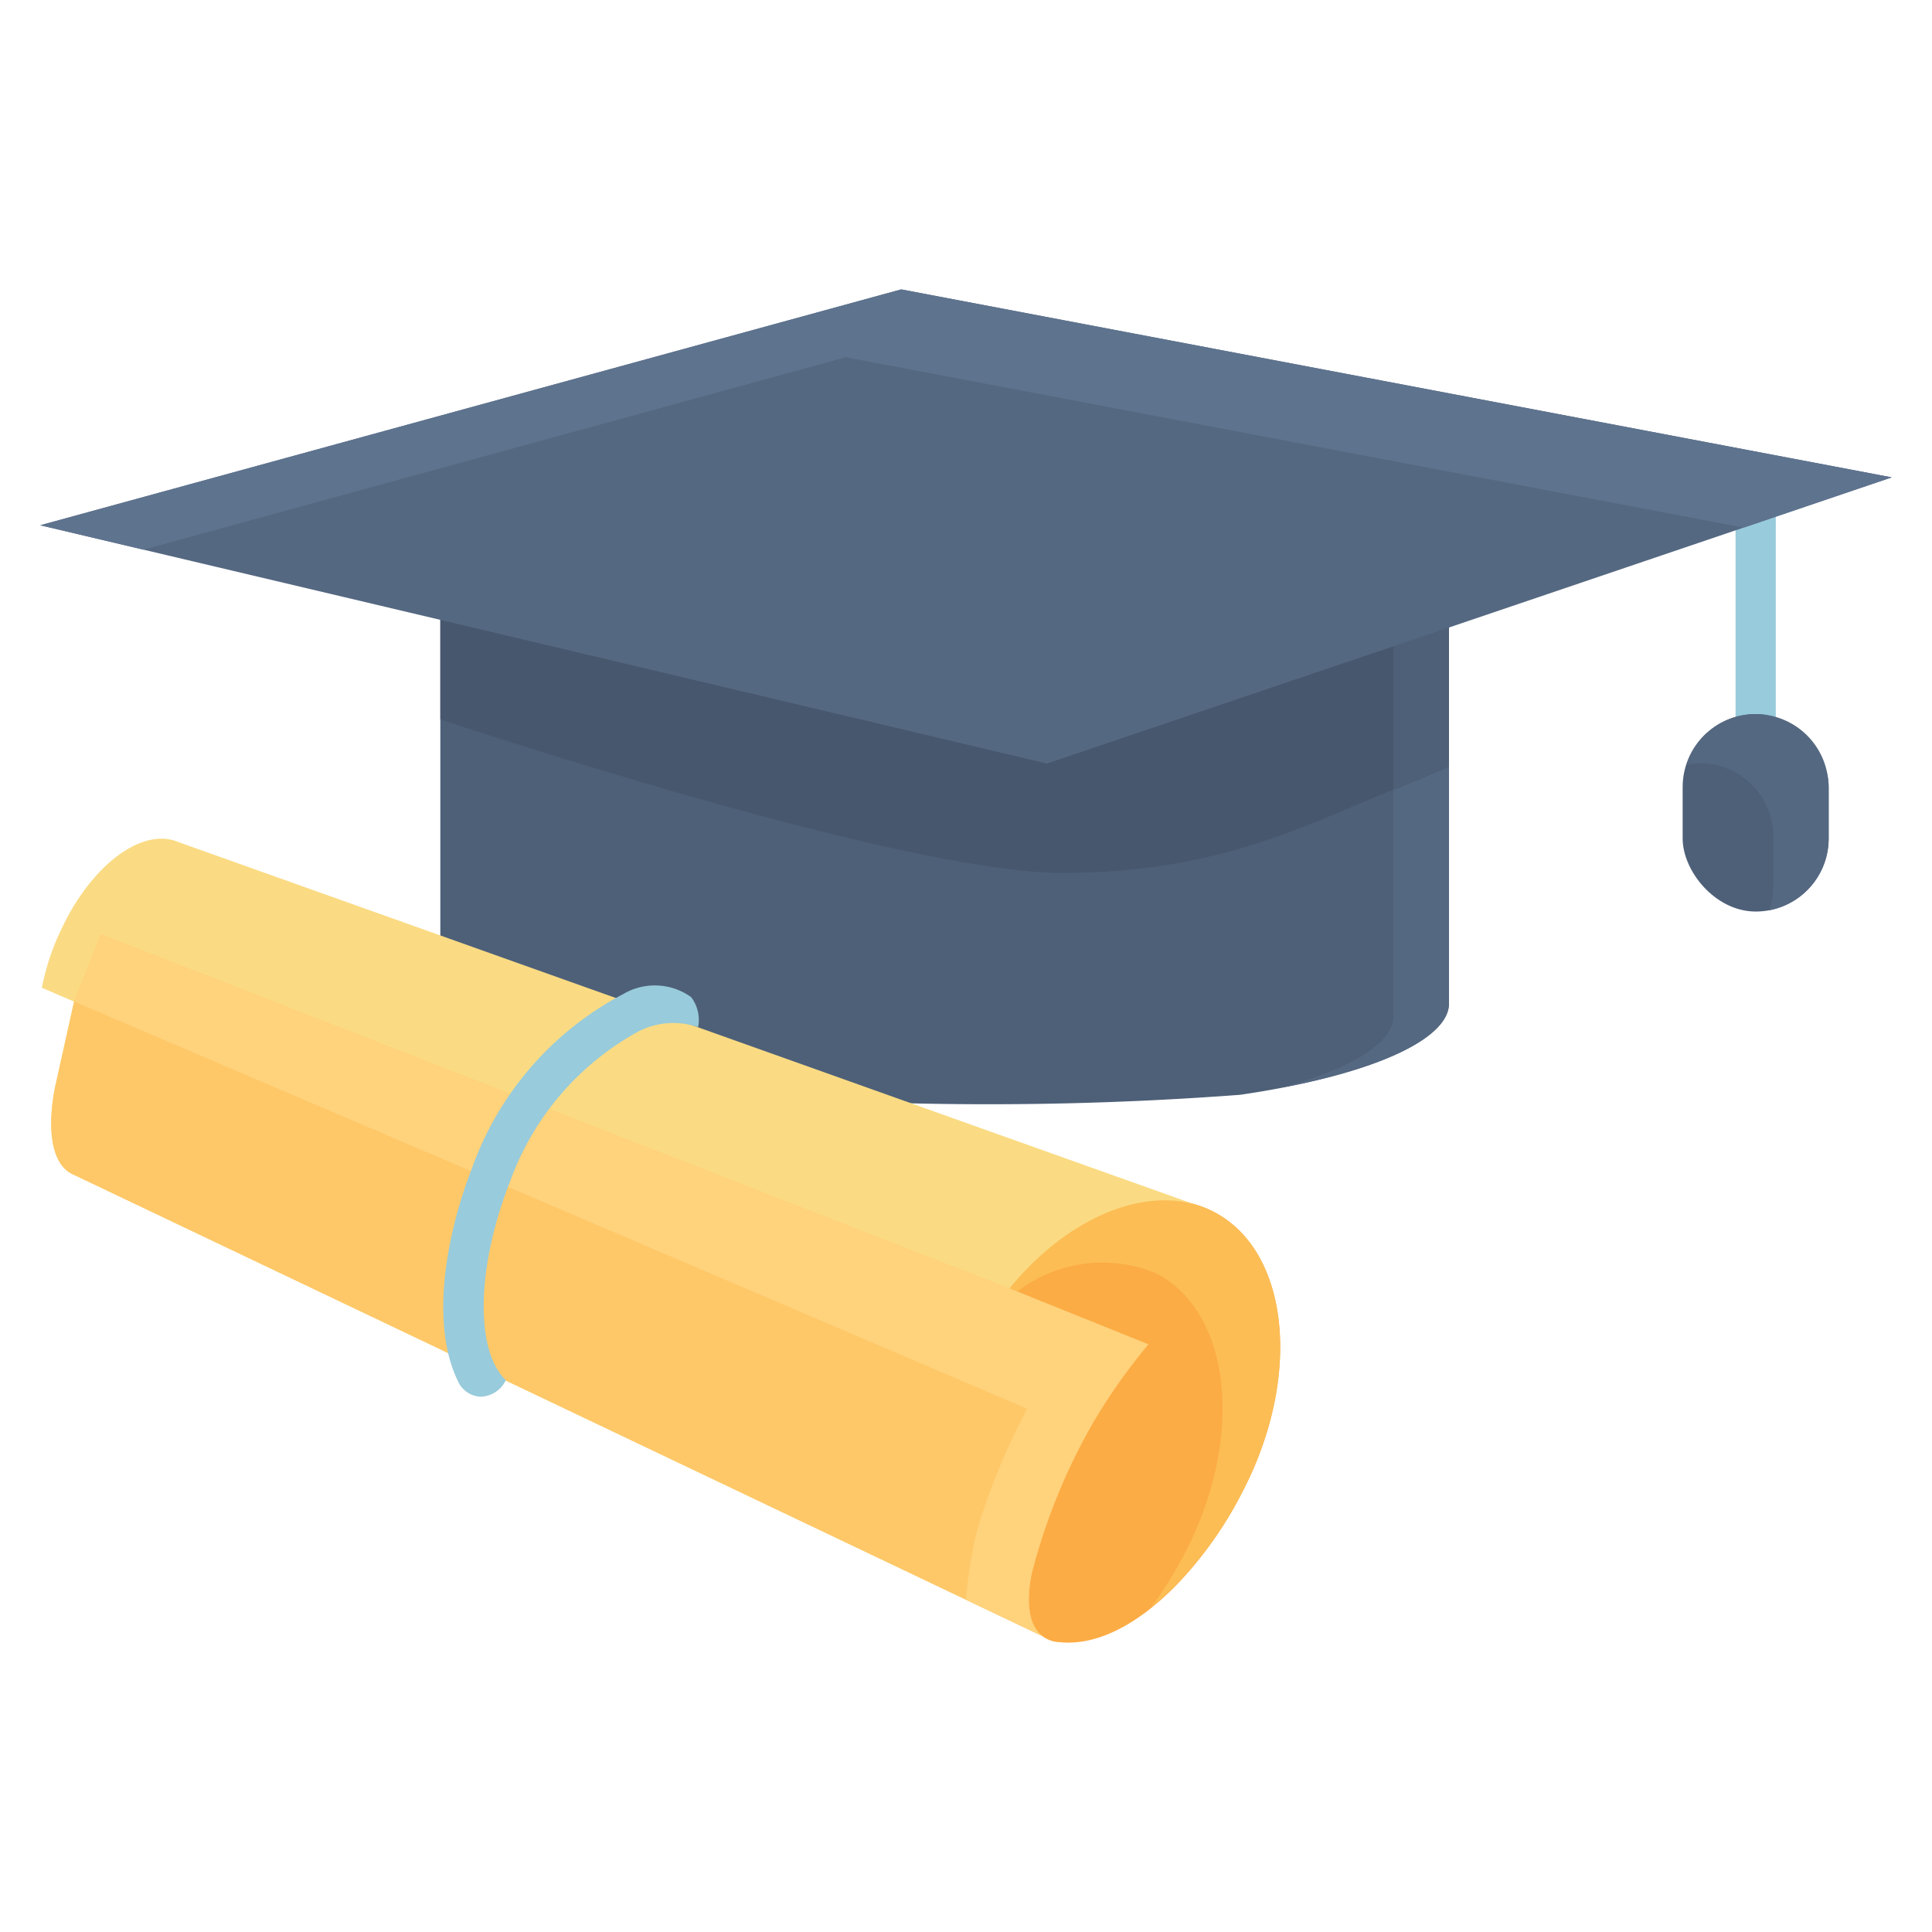 <svg id="Layer_1" height="512" viewBox="0 0 48 48" width="512" xmlns="http://www.w3.org/2000/svg" data-name="Layer 1"><path d="m1.044 24.544.001-.004-.006-.002z" fill="#1d8a9b"/><path d="m30.86 37.08c-1.11 2.14-2.93 3.88-4.52 3.72a.748.748 0 0 1 -.44-.15c-.33-.25-.931-.222-1.063-3.408a28.268 28.268 0 0 1 .132-5.262 6 6 0 0 1 3.07-2.113 3.479 3.479 0 0 1 1.643.053 2.546 2.546 0 0 1 .478.19c1.88.98 2.2 4.1.7 6.97z" fill="#fcac44"/><path d="m36 15.346v9.584c0 .93-2.04 1.81-5.19 2.27a83.244 83.244 0 0 1 -8.653.2l-11.217-4v-8.244l15.07 3.57z" fill="#4e6078"/><path d="m36 15.346v3.692s-.51.24-1.38.58c-1.99.78-4.237 2.071-8.233 2.071-4.066 0-15.447-3.816-15.447-3.816v-2.717l15.07 3.57 8.61-2.91z" fill="#47576d"/><path d="m36 19.045v5.885c0 .82-1.6 1.61-4.16 2.09 1.74-.47 2.78-1.11 2.78-1.77v-5.625c.87-.34 1.38-.58 1.38-.58z" fill="#556881"/><path d="m36 15.346v3.691s-.51.24-1.38.58v-3.8z" fill="#4e6078"/><path d="m44.119 17.943h-1v-4.873l1-.34z" fill="#98cbdb"/><rect fill="#4e6078" height="4.906" rx="1.815" width="3.629" x="41.805" y="17.741"/><path d="m47 11.86-11 3.73-9.99 3.38-15.07-3.57-9.94-2.35 21.39-5.86z" fill="#556881"/><path d="m43.619 17.741a1.809 1.809 0 0 0 -1.719 1.259 1.766 1.766 0 0 1 .343-.035 1.815 1.815 0 0 1 1.815 1.815v1.277a1.78 1.78 0 0 1 -.1.557 1.814 1.814 0 0 0 1.472-1.78v-1.278a1.816 1.816 0 0 0 -1.811-1.815z" fill="#556881"/><path d="m21.015 8.875 22.305 4.233 3.68-1.248-24.61-4.67-21.39 5.86 2.564.606z" fill="#5e738e"/><path d="m1.044 24.544.001-.004-.006-.002z" fill="#2baaaf"/><path d="m1.044 24.544.001-.004-.006-.002z" fill="#2baaaf"/><path d="m30.16 30.11a2.546 2.546 0 0 0 -.478-.19 3.479 3.479 0 0 0 -1.643-.053 6 6 0 0 0 -3.07 2.113s-.02.134-.043.324c.088-.057.232-.142.326-.2a3.474 3.474 0 0 1 3.477-.467c1.88.98 2.2 4.1.7 6.97a10.629 10.629 0 0 1 -.771 1.248l-.075.1a9 9 0 0 0 2.277-2.875c1.5-2.87 1.18-5.99-.7-6.97z" fill="#fcbd55"/><path d="m29.653 29.912-25.223-8.992c-.85-.36-2.04.48-2.8 1.95-.07.14-.14.29-.21.44a6.175 6.175 0 0 0 -.38 1.23l.8.346-.47 2.114c-.19.94-.14 1.94.47 2.19l24.06 11.46c-1.306-.622-.82-8.64-.82-8.64 1.34-1.64 3.133-2.478 4.573-2.098z" fill="#fadb83"/><path d="m28.53 33.4a14.063 14.063 0 0 0 -2.9 5.71c-.145.739-.06 1.29.27 1.54l-24.06-11.46c-.61-.25-.66-1.25-.47-2.19l.47-2.11.669-1.677 22.571 8.8z" fill="#fec868"/><path d="m27.212 35.251a15.159 15.159 0 0 1 1.318-1.851l-3.45-1.39-22.571-8.8-.668 1.673 23.679 10.117a16.623 16.623 0 0 0 -1.228 2.958 10.467 10.467 0 0 0 -.292 1.788l1.9.9c-.33-.25-.414-.8-.27-1.54a15.161 15.161 0 0 1 1.582-3.855z" fill="#ffd27c"/><path d="m11.917 34.7a.65.65 0 0 1 -.546-.4c-.688-1.423-.285-3.64.364-5.3a7.867 7.867 0 0 1 3.744-4.3 1.545 1.545 0 0 1 1.693.074.942.942 0 0 1 .173.746 1.892 1.892 0 0 0 -1.471.1 6.93 6.93 0 0 0 -3.207 3.747c-.827 2.115-.868 4.185-.1 4.922a.708.708 0 0 1 -.65.411z" fill="#98cbdb"/></svg>